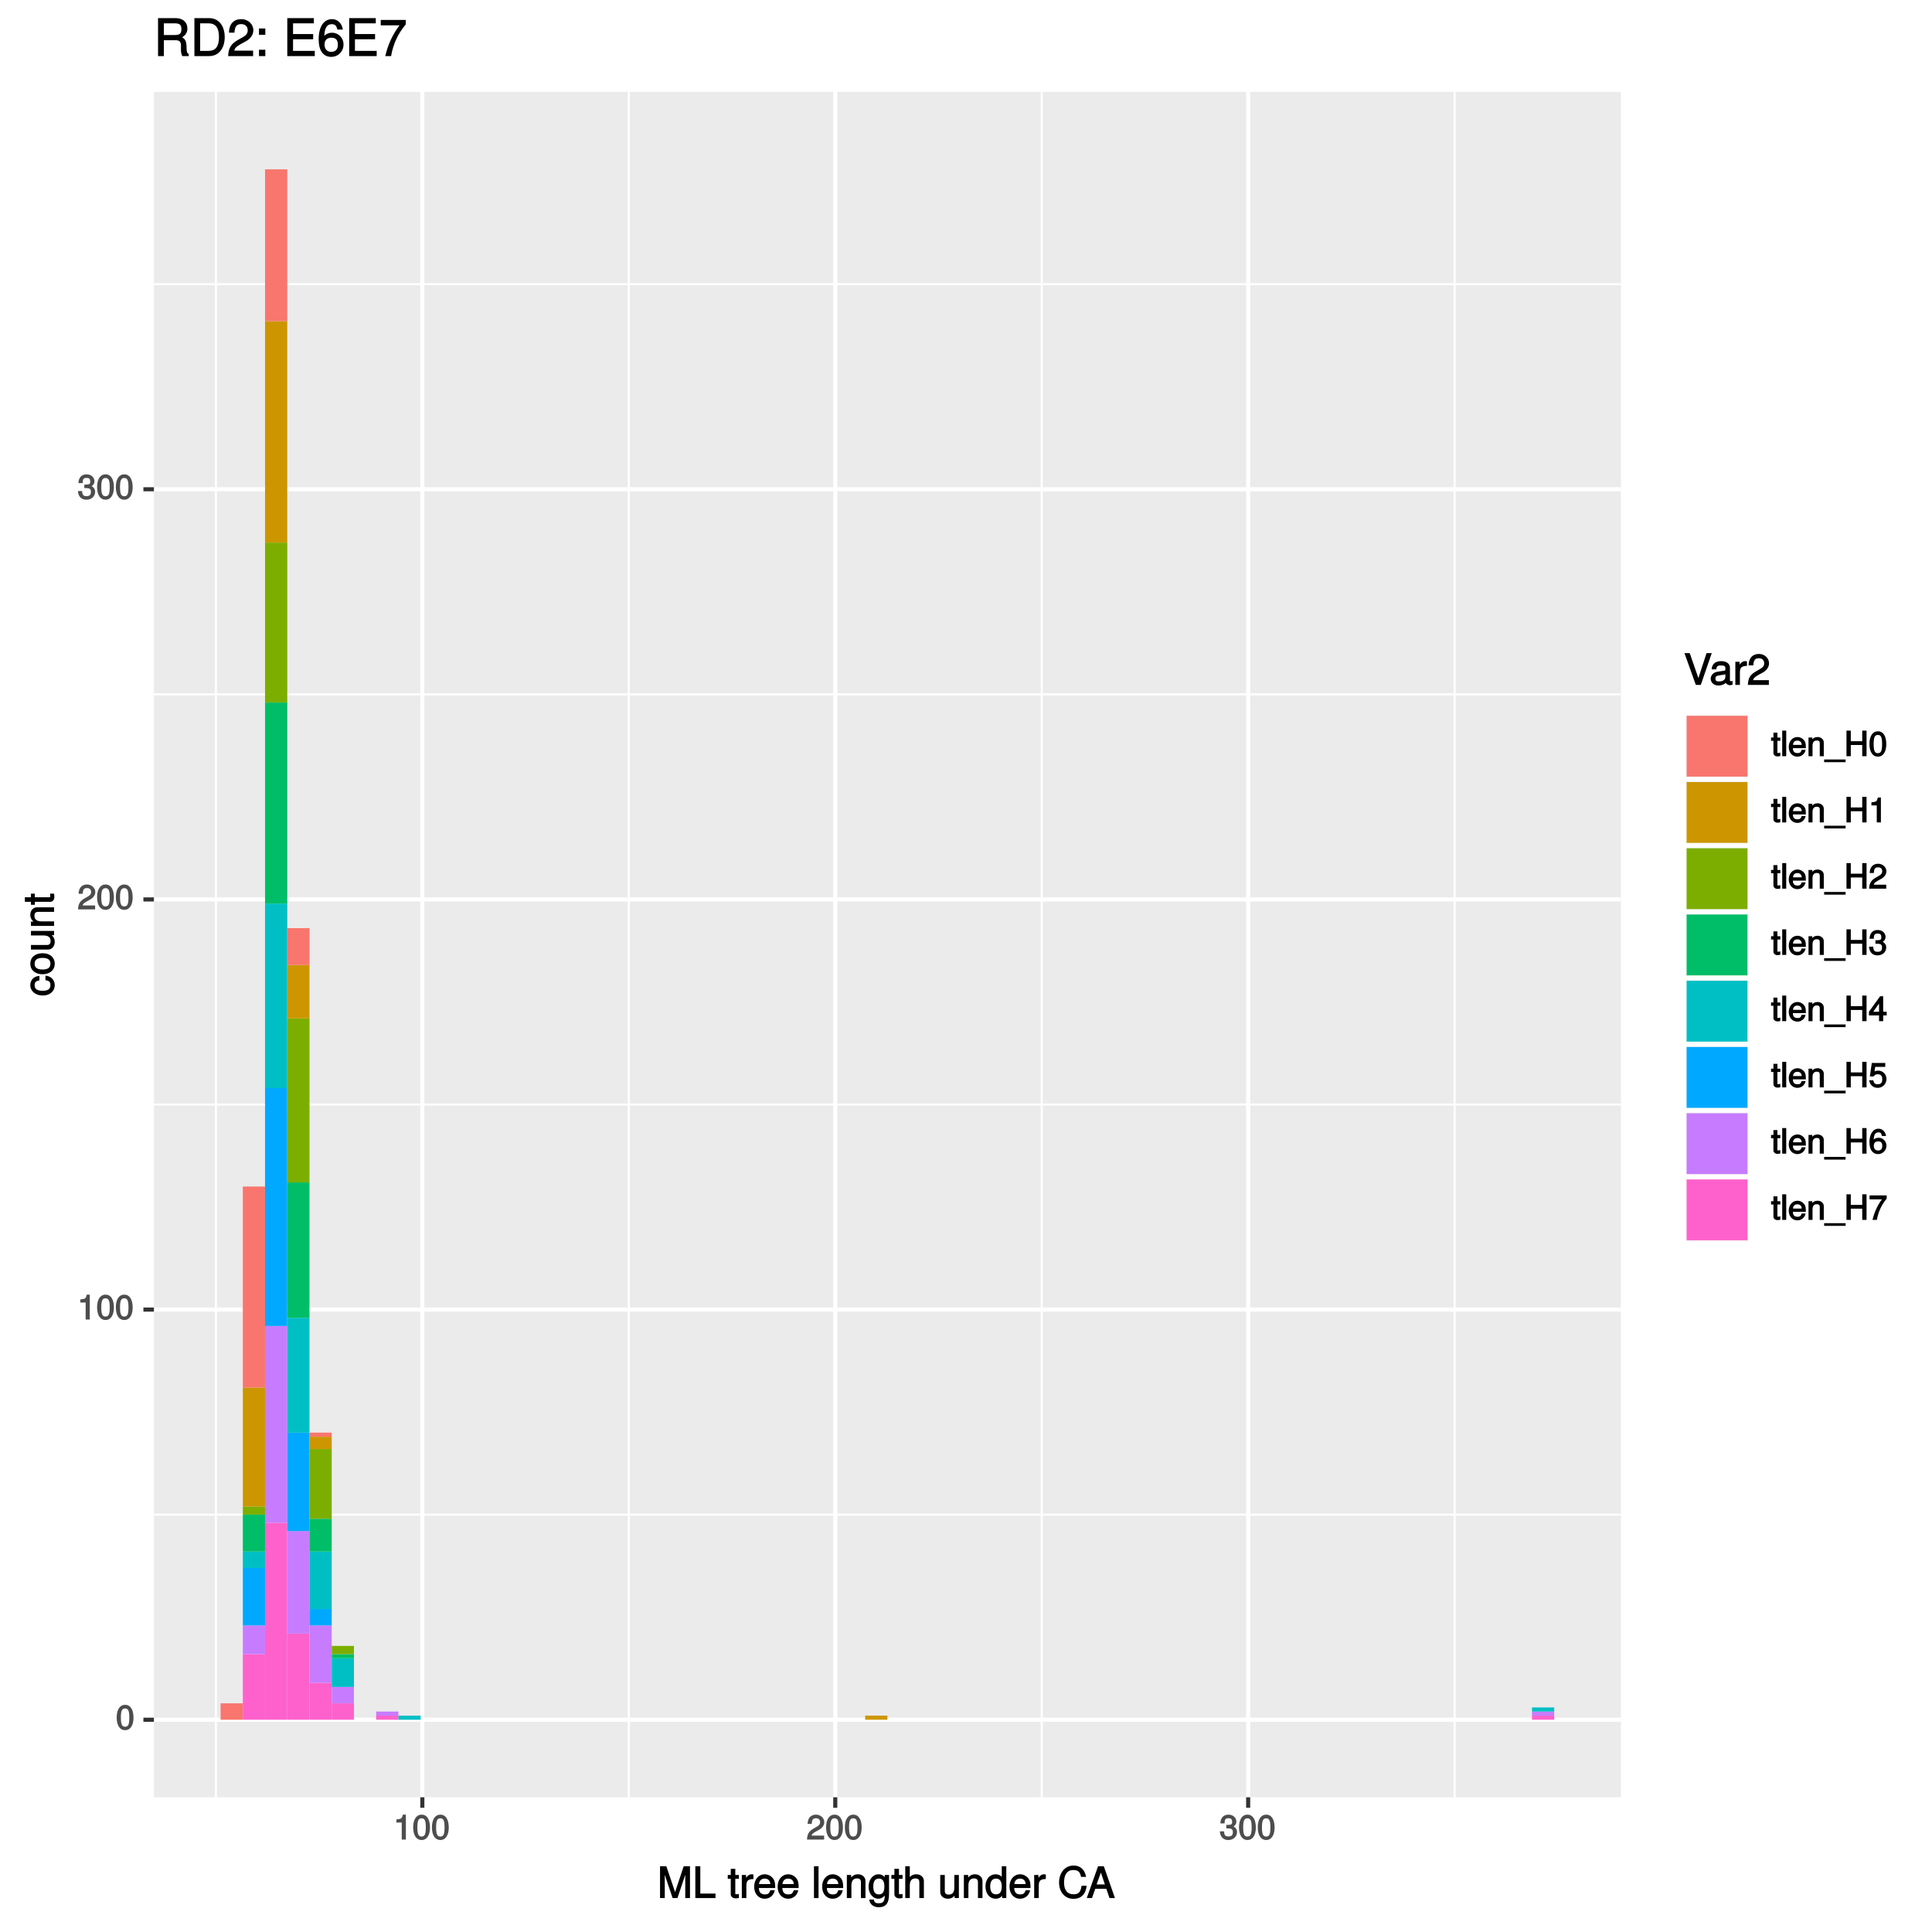 <?xml version="1.0" encoding="UTF-8"?>
<svg xmlns="http://www.w3.org/2000/svg" xmlns:xlink="http://www.w3.org/1999/xlink" width="504pt" height="504pt" viewBox="0 0 504 504" version="1.1">
<defs>
<g>
<symbol overflow="visible" id="glyph0-0">
<path style="stroke:none;" d=""/>
</symbol>
<symbol overflow="visible" id="glyph0-1">
<path style="stroke:none;" d="M 4.609 -3.125 C 4.609 -5.297 3.781 -6.5 2.422 -6.5 C 1.078 -6.5 0.219 -5.281 0.219 -3.188 C 0.219 -1.078 1.078 0.125 2.422 0.125 C 3.734 0.125 4.609 -1.078 4.609 -3.125 Z M 3.516 -3.203 C 3.516 -1.438 3.266 -0.781 2.406 -0.781 C 1.578 -0.781 1.312 -1.469 1.312 -3.172 C 1.312 -4.875 1.578 -5.547 2.422 -5.547 C 3.25 -5.547 3.516 -4.875 3.516 -3.203 Z M 3.516 -3.203 "/>
</symbol>
<symbol overflow="visible" id="glyph0-2">
<path style="stroke:none;" d="M 3.203 -0.125 L 3.203 -6.5 L 2.422 -6.5 C 2.109 -5.406 2.094 -5.406 0.734 -5.25 L 0.734 -4.438 L 2.125 -4.438 L 2.125 0 L 3.203 0 Z M 3.203 -0.125 "/>
</symbol>
<symbol overflow="visible" id="glyph0-3">
<path style="stroke:none;" d="M 4.641 -4.547 C 4.641 -5.594 3.672 -6.5 2.5 -6.5 C 1.219 -6.5 0.328 -5.719 0.281 -4.078 L 1.359 -4.078 C 1.422 -5.25 1.703 -5.562 2.469 -5.562 C 3.172 -5.562 3.547 -5.188 3.547 -4.516 C 3.547 -4.031 3.297 -3.703 2.75 -3.391 L 1.938 -2.922 C 0.641 -2.188 0.219 -1.5 0.125 0 L 4.594 0 L 4.594 -1.031 L 1.344 -1.031 C 1.406 -1.406 1.641 -1.641 2.406 -2.078 L 3.281 -2.562 C 4.156 -3.031 4.641 -3.781 4.641 -4.547 Z M 4.641 -4.547 "/>
</symbol>
<symbol overflow="visible" id="glyph0-4">
<path style="stroke:none;" d="M 4.594 -1.938 C 4.594 -2.703 4.141 -3.266 3.391 -3.531 L 3.391 -3.266 C 3.969 -3.5 4.422 -4.031 4.422 -4.656 C 4.422 -5.734 3.547 -6.5 2.359 -6.5 C 1.109 -6.5 0.281 -5.688 0.25 -4.219 L 1.344 -4.219 C 1.359 -5.281 1.578 -5.562 2.375 -5.562 C 3.062 -5.562 3.312 -5.281 3.312 -4.625 C 3.312 -3.953 3.188 -3.812 1.781 -3.812 L 1.781 -2.906 L 2.359 -2.906 C 3.219 -2.906 3.5 -2.625 3.5 -1.938 C 3.5 -1.156 3.172 -0.812 2.359 -0.812 C 1.516 -0.812 1.266 -1.109 1.203 -2.141 L 0.109 -2.141 C 0.219 -0.625 1.062 0.125 2.344 0.125 C 3.625 0.125 4.594 -0.766 4.594 -1.938 Z M 4.594 -1.938 "/>
</symbol>
<symbol overflow="visible" id="glyph0-5">
<path style="stroke:none;" d="M 2.391 -0.125 L 2.391 -0.922 C 2.141 -0.859 2.016 -0.844 1.875 -0.844 C 1.562 -0.844 1.625 -0.797 1.625 -1.125 L 1.625 -4.016 L 2.391 -4.016 L 2.391 -4.875 L 1.625 -4.875 L 1.625 -6.141 L 0.594 -6.141 L 0.594 -4.875 L -0.031 -4.875 L -0.031 -4.016 L 0.594 -4.016 L 0.594 -0.797 C 0.594 -0.328 1.062 0.062 1.641 0.062 C 1.812 0.062 1.984 0.047 2.391 -0.031 Z M 2.391 -0.125 "/>
</symbol>
<symbol overflow="visible" id="glyph0-6">
<path style="stroke:none;" d="M 1.484 -0.125 L 1.484 -6.672 L 0.438 -6.672 L 0.438 0 L 1.484 0 Z M 1.484 -0.125 "/>
</symbol>
<symbol overflow="visible" id="glyph0-7">
<path style="stroke:none;" d="M 4.656 -2.219 C 4.656 -2.891 4.609 -3.312 4.484 -3.656 C 4.172 -4.422 3.328 -5 2.469 -5 C 1.172 -5 0.188 -3.922 0.188 -2.406 C 0.188 -0.891 1.156 0.125 2.453 0.125 C 3.5 0.125 4.375 -0.594 4.594 -1.656 L 3.562 -1.656 C 3.312 -0.922 3.062 -0.812 2.469 -0.812 C 1.703 -0.812 1.281 -1.172 1.266 -2.094 L 4.656 -2.094 Z M 3.828 -2.781 C 3.828 -2.781 3.609 -2.938 3.641 -2.953 L 1.297 -2.953 C 1.344 -3.641 1.719 -4.062 2.453 -4.062 C 3.172 -4.062 3.578 -3.594 3.578 -2.875 Z M 3.828 -2.781 "/>
</symbol>
<symbol overflow="visible" id="glyph0-8">
<path style="stroke:none;" d="M 4.438 -0.125 L 4.438 -3.609 C 4.438 -4.375 3.719 -5 2.828 -5 C 2.141 -5 1.578 -4.703 1.172 -4.062 L 1.438 -3.969 L 1.438 -4.875 L 0.453 -4.875 L 0.453 0 L 1.5 0 L 1.5 -2.672 C 1.5 -3.609 1.859 -4.094 2.609 -4.094 C 3.188 -4.094 3.391 -3.875 3.391 -3.328 L 3.391 0 L 4.438 0 Z M 4.438 -0.125 "/>
</symbol>
<symbol overflow="visible" id="glyph0-9">
<path style="stroke:none;" d="M 5.234 1.422 L 5.234 0.859 L -0.359 0.859 L -0.359 1.562 L 5.234 1.562 Z M 5.234 1.422 "/>
</symbol>
<symbol overflow="visible" id="glyph0-10">
<path style="stroke:none;" d="M 5.812 -0.125 L 5.812 -6.672 L 4.688 -6.672 L 4.688 -3.906 L 1.703 -3.906 L 1.703 -6.672 L 0.578 -6.672 L 0.578 0 L 1.703 0 L 1.703 -2.922 L 4.688 -2.922 L 4.688 0 L 5.812 0 Z M 5.812 -0.125 "/>
</symbol>
<symbol overflow="visible" id="glyph0-11">
<path style="stroke:none;" d="M 4.719 -1.625 L 4.719 -2.453 L 3.797 -2.453 L 3.797 -6.5 L 3 -6.5 L 0.094 -2.469 L 0.094 -1.5 L 2.719 -1.5 L 2.719 0 L 3.797 0 L 3.797 -1.5 L 4.719 -1.5 Z M 2.875 -2.453 L 1.203 -2.453 L 2.984 -4.953 L 2.719 -5.047 L 2.719 -2.453 Z M 2.875 -2.453 "/>
</symbol>
<symbol overflow="visible" id="glyph0-12">
<path style="stroke:none;" d="M 4.656 -2.203 C 4.656 -3.438 3.688 -4.375 2.5 -4.375 C 2.062 -4.375 1.594 -4.219 1.547 -4.188 L 1.719 -5.344 L 4.344 -5.344 L 4.344 -6.375 L 0.828 -6.375 L 0.328 -2.844 L 1.281 -2.844 C 1.688 -3.312 1.875 -3.422 2.359 -3.422 C 3.188 -3.422 3.562 -3.016 3.562 -2.094 C 3.562 -1.203 3.203 -0.812 2.359 -0.812 C 1.688 -0.812 1.422 -1.031 1.203 -1.859 L 0.125 -1.859 C 0.406 -0.5 1.266 0.125 2.375 0.125 C 3.641 0.125 4.656 -0.875 4.656 -2.203 Z M 4.656 -2.203 "/>
</symbol>
<symbol overflow="visible" id="glyph0-13">
<path style="stroke:none;" d="M 4.656 -2.062 C 4.656 -3.234 3.719 -4.141 2.609 -4.141 C 1.984 -4.141 1.391 -3.875 1.062 -3.406 L 1.312 -3.312 C 1.328 -4.844 1.672 -5.547 2.562 -5.547 C 3.109 -5.547 3.328 -5.344 3.469 -4.609 L 4.547 -4.609 C 4.375 -5.766 3.562 -6.5 2.609 -6.5 C 1.156 -6.5 0.219 -5.141 0.219 -2.969 C 0.219 -1.031 1.047 0.125 2.469 0.125 C 3.656 0.125 4.656 -0.844 4.656 -2.062 Z M 3.562 -2 C 3.562 -1.219 3.188 -0.812 2.484 -0.812 C 1.766 -0.812 1.359 -1.25 1.359 -2.047 C 1.359 -2.828 1.734 -3.188 2.5 -3.188 C 3.25 -3.188 3.562 -2.844 3.562 -2 Z M 3.562 -2 "/>
</symbol>
<symbol overflow="visible" id="glyph0-14">
<path style="stroke:none;" d="M 4.719 -5.594 L 4.719 -6.375 L 0.25 -6.375 L 0.25 -5.344 L 3.469 -5.344 C 2.422 -4 1.5 -2.078 1.016 0 L 2.156 0 C 2.531 -2.141 3.375 -3.938 4.719 -5.547 Z M 4.719 -5.594 "/>
</symbol>
<symbol overflow="visible" id="glyph1-0">
<path style="stroke:none;" d=""/>
</symbol>
<symbol overflow="visible" id="glyph1-1">
<path style="stroke:none;" d="M 8.5 -0.125 L 8.5 -8.297 L 6.859 -8.297 L 4.484 -1.172 L 4.75 -1.172 L 2.328 -8.297 L 0.688 -8.297 L 0.688 0 L 1.922 0 L 1.922 -6.859 L 1.656 -6.859 L 3.969 0 L 5.234 0 L 7.531 -6.859 L 7.266 -6.859 L 7.266 0 L 8.5 0 Z M 8.5 -0.125 "/>
</symbol>
<symbol overflow="visible" id="glyph1-2">
<path style="stroke:none;" d="M 6 -0.125 L 6 -1.172 L 2.031 -1.172 L 2.031 -8.297 L 0.734 -8.297 L 0.734 0 L 6 0 Z M 6 -0.125 "/>
</symbol>
<symbol overflow="visible" id="glyph1-3">
<path style="stroke:none;" d=""/>
</symbol>
<symbol overflow="visible" id="glyph1-4">
<path style="stroke:none;" d="M 2.922 -0.125 L 2.922 -1.078 C 2.672 -1.016 2.531 -1 2.359 -1 C 1.953 -1 1.984 -0.969 1.984 -1.375 L 1.984 -5.016 L 2.922 -5.016 L 2.922 -6.031 L 1.984 -6.031 L 1.984 -7.625 L 0.797 -7.625 L 0.797 -6.031 L 0.016 -6.031 L 0.016 -5.016 L 0.797 -5.016 L 0.797 -0.969 C 0.797 -0.391 1.328 0.078 2.047 0.078 C 2.266 0.078 2.484 0.062 2.922 -0.016 Z M 2.922 -0.125 "/>
</symbol>
<symbol overflow="visible" id="glyph1-5">
<path style="stroke:none;" d="M 3.656 -5.094 L 3.656 -6.156 C 3.375 -6.188 3.297 -6.203 3.172 -6.203 C 2.578 -6.203 2.031 -5.812 1.5 -4.953 L 1.734 -4.844 L 1.734 -6.031 L 0.625 -6.031 L 0.625 0 L 1.812 0 L 1.812 -3.125 C 1.812 -4.422 2.109 -4.938 3.656 -4.969 Z M 3.656 -5.094 "/>
</symbol>
<symbol overflow="visible" id="glyph1-6">
<path style="stroke:none;" d="M 5.781 -2.75 C 5.781 -3.594 5.703 -4.109 5.547 -4.547 C 5.172 -5.484 4.156 -6.203 3.078 -6.203 C 1.469 -6.203 0.297 -4.875 0.297 -2.984 C 0.297 -1.094 1.438 0.172 3.062 0.172 C 4.375 0.172 5.422 -0.719 5.672 -2.031 L 4.5 -2.031 C 4.203 -1.125 3.828 -0.953 3.094 -0.953 C 2.141 -0.953 1.547 -1.438 1.531 -2.625 L 5.781 -2.625 Z M 4.75 -3.469 C 4.75 -3.469 4.562 -3.625 4.578 -3.641 L 1.562 -3.641 C 1.625 -4.516 2.141 -5.078 3.062 -5.078 C 3.969 -5.078 4.516 -4.469 4.516 -3.562 Z M 4.75 -3.469 "/>
</symbol>
<symbol overflow="visible" id="glyph1-7">
<path style="stroke:none;" d="M 1.797 -0.125 L 1.797 -8.297 L 0.609 -8.297 L 0.609 0 L 1.797 0 Z M 1.797 -0.125 "/>
</symbol>
<symbol overflow="visible" id="glyph1-8">
<path style="stroke:none;" d="M 5.484 -0.125 L 5.484 -4.484 C 5.484 -5.438 4.641 -6.203 3.531 -6.203 C 2.672 -6.203 2.031 -5.828 1.516 -5.031 L 1.75 -4.922 L 1.75 -6.031 L 0.625 -6.031 L 0.625 0 L 1.812 0 L 1.812 -3.312 C 1.812 -4.484 2.328 -5.125 3.25 -5.125 C 3.984 -5.125 4.297 -4.812 4.297 -4.125 L 4.297 0 L 5.484 0 Z M 5.484 -0.125 "/>
</symbol>
<symbol overflow="visible" id="glyph1-9">
<path style="stroke:none;" d="M 5.516 -1.078 L 5.516 -6.031 L 4.391 -6.031 L 4.391 -5.062 L 4.625 -5.156 C 4.156 -5.844 3.516 -6.203 2.766 -6.203 C 1.312 -6.203 0.172 -4.828 0.172 -2.953 C 0.172 -1.141 1.344 0.172 2.688 0.172 C 3.422 0.172 4.016 -0.172 4.625 -0.906 L 4.391 -1 L 4.391 -0.609 C 4.391 0.906 3.906 1.359 2.844 1.359 C 2.109 1.359 1.688 1.234 1.547 0.391 L 0.359 0.391 C 0.469 1.609 1.453 2.391 2.812 2.391 C 4.609 2.391 5.516 1.469 5.516 -1.078 Z M 4.297 -2.984 C 4.297 -1.609 3.844 -0.953 2.875 -0.953 C 1.875 -0.953 1.406 -1.609 1.406 -3.016 C 1.406 -4.406 1.891 -5.078 2.875 -5.078 C 3.859 -5.078 4.297 -4.375 4.297 -2.984 Z M 4.297 -2.984 "/>
</symbol>
<symbol overflow="visible" id="glyph1-10">
<path style="stroke:none;" d="M 5.484 -0.125 L 5.484 -4.484 C 5.484 -5.453 4.656 -6.203 3.531 -6.203 C 2.719 -6.203 2.125 -5.906 1.578 -5.203 L 1.812 -5.109 L 1.812 -8.297 L 0.625 -8.297 L 0.625 0 L 1.812 0 L 1.812 -3.312 C 1.812 -4.484 2.297 -5.125 3.25 -5.125 C 3.891 -5.125 4.297 -4.891 4.297 -4.125 L 4.297 0 L 5.484 0 Z M 5.484 -0.125 "/>
</symbol>
<symbol overflow="visible" id="glyph1-11">
<path style="stroke:none;" d="M 5.438 -0.125 L 5.438 -6.031 L 4.25 -6.031 L 4.25 -2.719 C 4.25 -1.547 3.766 -0.906 2.812 -0.906 C 2.094 -0.906 1.766 -1.203 1.766 -1.906 L 1.766 -6.031 L 0.578 -6.031 L 0.578 -1.547 C 0.578 -0.578 1.438 0.172 2.547 0.172 C 3.406 0.172 4.031 -0.172 4.562 -0.922 L 4.328 -1.016 L 4.328 0 L 5.438 0 Z M 5.438 -0.125 "/>
</symbol>
<symbol overflow="visible" id="glyph1-12">
<path style="stroke:none;" d="M 5.578 -0.125 L 5.578 -8.297 L 4.391 -8.297 L 4.391 -5.172 L 4.625 -5.266 C 4.234 -5.859 3.531 -6.203 2.766 -6.203 C 1.266 -6.203 0.141 -4.906 0.141 -3.062 C 0.141 -1.125 1.25 0.172 2.797 0.172 C 3.594 0.172 4.219 -0.172 4.719 -0.875 L 4.484 -0.984 L 4.484 0 L 5.578 0 Z M 4.391 -2.984 C 4.391 -1.656 3.891 -0.969 2.922 -0.969 C 1.906 -0.969 1.375 -1.672 1.375 -3.016 C 1.375 -4.359 1.906 -5.078 2.922 -5.078 C 3.906 -5.078 4.391 -4.328 4.391 -2.984 Z M 4.391 -2.984 "/>
</symbol>
<symbol overflow="visible" id="glyph1-13">
<path style="stroke:none;" d="M 7.453 -3.203 L 6.266 -3.203 C 6 -1.547 5.516 -0.984 4.156 -0.984 C 2.562 -0.984 1.688 -2.062 1.688 -4.062 C 1.688 -6.109 2.516 -7.312 4.062 -7.312 C 5.328 -7.312 5.844 -6.891 6.125 -5.531 L 7.438 -5.531 C 7.094 -7.422 5.953 -8.484 4.188 -8.484 C 1.766 -8.484 0.391 -6.391 0.391 -4.047 C 0.391 -1.703 1.797 0.203 4.141 0.203 C 6.109 0.203 7.344 -0.969 7.594 -3.203 Z M 7.453 -3.203 "/>
</symbol>
<symbol overflow="visible" id="glyph1-14">
<path style="stroke:none;" d="M 7.312 -0.125 L 4.453 -8.297 L 2.953 -8.297 L 0 0 L 1.359 0 L 2.219 -2.406 L 5.109 -2.406 L 5.938 0 L 7.359 0 Z M 4.922 -3.547 L 2.562 -3.547 L 3.828 -7.047 L 3.547 -7.047 L 4.734 -3.547 Z M 4.922 -3.547 "/>
</symbol>
<symbol overflow="visible" id="glyph1-15">
<path style="stroke:none;" d="M 7.094 -8.297 L 5.906 -8.297 L 3.641 -1.359 L 3.922 -1.359 L 1.516 -8.297 L 0.141 -8.297 L 3.109 0 L 4.406 0 L 7.266 -8.297 Z M 7.094 -8.297 "/>
</symbol>
<symbol overflow="visible" id="glyph1-16">
<path style="stroke:none;" d="M 6.016 -0.156 L 6.016 -1.016 C 5.781 -0.969 5.734 -0.969 5.688 -0.969 C 5.375 -0.969 5.328 -0.984 5.328 -1.281 L 5.328 -4.484 C 5.328 -5.516 4.438 -6.203 3.031 -6.203 C 1.625 -6.203 0.625 -5.516 0.562 -4.062 L 1.766 -4.062 C 1.844 -4.891 2.141 -5.078 2.984 -5.078 C 3.812 -5.078 4.141 -4.906 4.141 -4.359 L 4.141 -4.109 C 4.141 -3.734 4.047 -3.703 3.328 -3.625 C 2.031 -3.453 1.828 -3.406 1.469 -3.266 C 0.797 -2.984 0.312 -2.328 0.312 -1.625 C 0.312 -0.578 1.188 0.172 2.359 0.172 C 3.094 0.172 3.891 -0.172 4.234 -0.531 C 4.266 -0.375 4.812 0.078 5.266 0.078 C 5.438 0.078 5.594 0.062 6.016 -0.062 Z M 4.141 -2.125 C 4.141 -1.297 3.438 -0.906 2.547 -0.906 C 1.844 -0.906 1.547 -1.016 1.547 -1.656 C 1.547 -2.25 1.828 -2.391 2.812 -2.531 C 3.766 -2.656 3.969 -2.703 4.141 -2.781 Z M 4.141 -2.125 "/>
</symbol>
<symbol overflow="visible" id="glyph1-17">
<path style="stroke:none;" d="M 5.75 -5.641 C 5.75 -6.969 4.594 -8.078 3.125 -8.078 C 1.531 -8.078 0.469 -7.109 0.406 -5.094 L 1.641 -5.094 C 1.734 -6.531 2.141 -6.953 3.094 -6.953 C 3.969 -6.953 4.484 -6.453 4.484 -5.625 C 4.484 -5 4.172 -4.578 3.469 -4.188 L 2.469 -3.609 C 0.844 -2.688 0.312 -1.844 0.219 0 L 5.703 0 L 5.703 -1.234 L 1.609 -1.234 C 1.688 -1.734 2 -2.031 2.953 -2.594 L 4.062 -3.188 C 5.141 -3.766 5.75 -4.688 5.75 -5.641 Z M 5.75 -5.641 "/>
</symbol>
<symbol overflow="visible" id="glyph2-0">
<path style="stroke:none;" d=""/>
</symbol>
<symbol overflow="visible" id="glyph2-1">
<path style="stroke:none;" d="M -2.25 -5.25 L -2.25 -4.203 C -1.188 -4.031 -0.953 -3.703 -0.953 -2.922 C -0.953 -1.906 -1.594 -1.438 -2.953 -1.438 C -4.406 -1.438 -5.078 -1.891 -5.078 -2.891 C -5.078 -3.656 -4.766 -4 -3.828 -4.141 L -3.828 -5.328 C -5.375 -5.203 -6.203 -4.188 -6.203 -2.906 C -6.203 -1.359 -4.875 -0.203 -2.953 -0.203 C -1.094 -0.203 0.172 -1.328 0.172 -2.891 C 0.172 -4.266 -0.797 -5.266 -2.25 -5.391 Z M -2.25 -5.25 "/>
</symbol>
<symbol overflow="visible" id="glyph2-2">
<path style="stroke:none;" d="M -2.969 -5.734 C -4.969 -5.734 -6.203 -4.656 -6.203 -2.984 C -6.203 -1.375 -4.953 -0.25 -3.016 -0.25 C -1.078 -0.25 0.172 -1.359 0.172 -3 C 0.172 -4.625 -1.078 -5.734 -2.969 -5.734 Z M -2.984 -4.516 C -1.625 -4.516 -0.953 -4.016 -0.953 -3 C -0.953 -1.984 -1.609 -1.484 -3.016 -1.484 C -4.406 -1.484 -5.078 -1.984 -5.078 -3 C -5.078 -4.031 -4.406 -4.516 -2.984 -4.516 Z M -2.984 -4.516 "/>
</symbol>
<symbol overflow="visible" id="glyph2-3">
<path style="stroke:none;" d="M -0.125 -5.438 L -6.031 -5.438 L -6.031 -4.25 L -2.719 -4.25 C -1.547 -4.25 -0.906 -3.766 -0.906 -2.812 C -0.906 -2.094 -1.203 -1.766 -1.906 -1.766 L -6.031 -1.766 L -6.031 -0.578 L -1.547 -0.578 C -0.578 -0.578 0.172 -1.438 0.172 -2.547 C 0.172 -3.406 -0.172 -4.031 -0.922 -4.562 L -1.016 -4.328 L 0 -4.328 L 0 -5.438 Z M -0.125 -5.438 "/>
</symbol>
<symbol overflow="visible" id="glyph2-4">
<path style="stroke:none;" d="M -0.125 -5.484 L -4.484 -5.484 C -5.438 -5.484 -6.203 -4.641 -6.203 -3.531 C -6.203 -2.672 -5.828 -2.031 -5.031 -1.516 L -4.922 -1.75 L -6.031 -1.75 L -6.031 -0.625 L 0 -0.625 L 0 -1.812 L -3.312 -1.812 C -4.484 -1.812 -5.125 -2.328 -5.125 -3.25 C -5.125 -3.984 -4.812 -4.297 -4.125 -4.297 L 0 -4.297 L 0 -5.484 Z M -0.125 -5.484 "/>
</symbol>
<symbol overflow="visible" id="glyph2-5">
<path style="stroke:none;" d="M -0.125 -2.922 L -1.078 -2.922 C -1.016 -2.672 -1 -2.531 -1 -2.359 C -1 -1.953 -0.969 -1.984 -1.375 -1.984 L -5.016 -1.984 L -5.016 -2.922 L -6.031 -2.922 L -6.031 -1.984 L -7.625 -1.984 L -7.625 -0.797 L -6.031 -0.797 L -6.031 -0.016 L -5.016 -0.016 L -5.016 -0.797 L -0.969 -0.797 C -0.391 -0.797 0.078 -1.328 0.078 -2.047 C 0.078 -2.266 0.062 -2.484 -0.016 -2.922 Z M -0.125 -2.922 "/>
</symbol>
<symbol overflow="visible" id="glyph3-0">
<path style="stroke:none;" d=""/>
</symbol>
<symbol overflow="visible" id="glyph3-1">
<path style="stroke:none;" d="M 9.094 -0.125 L 9.094 -0.5 C 8.594 -0.844 8.531 -1.094 8.516 -2.375 C 8.484 -3.969 8.125 -4.578 7.078 -5.031 L 7.078 -4.75 C 8.156 -5.281 8.734 -6.094 8.734 -7.188 C 8.734 -8.844 7.547 -9.906 5.672 -9.906 L 1.078 -9.906 L 1.078 0 L 2.594 0 L 2.594 -4.141 L 5.625 -4.141 C 6.703 -4.141 7.078 -3.75 7.062 -2.562 L 7.047 -1.703 C 7.031 -1.109 7.156 -0.531 7.391 0 L 9.094 0 Z M 7.172 -7.016 C 7.172 -5.875 6.734 -5.5 5.422 -5.5 L 2.594 -5.5 L 2.594 -8.547 L 5.422 -8.547 C 6.797 -8.547 7.172 -8.094 7.172 -7.016 Z M 7.172 -7.016 "/>
</symbol>
<symbol overflow="visible" id="glyph3-2">
<path style="stroke:none;" d="M 8.938 -4.953 C 8.938 -7.938 7.328 -9.906 4.891 -9.906 L 1.031 -9.906 L 1.031 0 L 4.891 0 C 7.312 0 8.938 -1.953 8.938 -4.953 Z M 7.438 -4.938 C 7.438 -2.516 6.578 -1.359 4.672 -1.359 L 2.531 -1.359 L 2.531 -8.547 L 4.672 -8.547 C 6.578 -8.547 7.438 -7.391 7.438 -4.938 Z M 7.438 -4.938 "/>
</symbol>
<symbol overflow="visible" id="glyph3-3">
<path style="stroke:none;" d="M 6.875 -6.75 C 6.875 -8.328 5.516 -9.641 3.75 -9.641 C 1.828 -9.641 0.578 -8.516 0.516 -6.109 L 1.938 -6.109 C 2.047 -7.812 2.562 -8.344 3.703 -8.344 C 4.766 -8.344 5.406 -7.719 5.406 -6.719 C 5.406 -5.984 5.016 -5.438 4.188 -4.969 L 2.969 -4.281 C 1.016 -3.172 0.406 -2.188 0.297 0 L 6.812 0 L 6.812 -1.422 L 1.922 -1.422 C 2 -2.047 2.391 -2.438 3.531 -3.109 L 4.859 -3.828 C 6.172 -4.531 6.875 -5.594 6.875 -6.75 Z M 6.875 -6.75 "/>
</symbol>
<symbol overflow="visible" id="glyph3-4">
<path style="stroke:none;" d="M 2.656 -0.125 L 2.656 -1.656 L 1 -1.656 L 1 0 L 2.656 0 Z M 2.656 -5.672 L 2.656 -7.203 L 1 -7.203 L 1 -5.547 L 2.656 -5.547 Z M 2.656 -5.672 "/>
</symbol>
<symbol overflow="visible" id="glyph3-5">
<path style="stroke:none;" d=""/>
</symbol>
<symbol overflow="visible" id="glyph3-6">
<path style="stroke:none;" d="M 8.219 -0.125 L 8.219 -1.359 L 2.547 -1.359 L 2.547 -4.391 L 7.797 -4.391 L 7.797 -5.75 L 2.547 -5.75 L 2.547 -8.547 L 7.984 -8.547 L 7.984 -9.906 L 1.047 -9.906 L 1.047 0 L 8.219 0 Z M 8.219 -0.125 "/>
</symbol>
<symbol overflow="visible" id="glyph3-7">
<path style="stroke:none;" d="M 6.906 -3.031 C 6.906 -4.781 5.578 -6.094 3.906 -6.094 C 2.984 -6.094 2.156 -5.688 1.656 -5 L 1.891 -4.906 C 1.906 -7.203 2.516 -8.328 3.844 -8.328 C 4.656 -8.328 5.078 -7.953 5.297 -6.922 L 6.734 -6.922 C 6.484 -8.578 5.344 -9.641 3.922 -9.641 C 1.75 -9.641 0.422 -7.656 0.422 -4.391 C 0.422 -1.484 1.578 0.203 3.703 0.203 C 5.5 0.203 6.906 -1.203 6.906 -3.031 Z M 5.438 -2.938 C 5.438 -1.766 4.797 -1.109 3.719 -1.109 C 2.641 -1.109 1.953 -1.812 1.953 -3.016 C 1.953 -4.172 2.609 -4.797 3.766 -4.797 C 4.891 -4.797 5.438 -4.203 5.438 -2.938 Z M 5.438 -2.938 "/>
</symbol>
<symbol overflow="visible" id="glyph3-8">
<path style="stroke:none;" d="M 7 -8.312 L 7 -9.438 L 0.469 -9.438 L 0.469 -8.016 L 5.375 -8.016 C 3.703 -5.891 2.344 -3.062 1.656 0 L 3.172 0 C 3.703 -3.156 4.984 -5.891 7 -8.266 Z M 7 -8.312 "/>
</symbol>
</g>
<clipPath id="clip1">
  <path d="M 40.152 23.957 L 423 23.957 L 423 469 L 40.152 469 Z M 40.152 23.957 "/>
</clipPath>
<clipPath id="clip2">
  <path d="M 40.152 394 L 423.844 394 L 423.844 396 L 40.152 396 Z M 40.152 394 "/>
</clipPath>
<clipPath id="clip3">
  <path d="M 40.152 287 L 423.844 287 L 423.844 289 L 40.152 289 Z M 40.152 287 "/>
</clipPath>
<clipPath id="clip4">
  <path d="M 40.152 180 L 423.844 180 L 423.844 182 L 40.152 182 Z M 40.152 180 "/>
</clipPath>
<clipPath id="clip5">
  <path d="M 40.152 73 L 423.844 73 L 423.844 75 L 40.152 75 Z M 40.152 73 "/>
</clipPath>
<clipPath id="clip6">
  <path d="M 56 23.957 L 57 23.957 L 57 469.848 L 56 469.848 Z M 56 23.957 "/>
</clipPath>
<clipPath id="clip7">
  <path d="M 163 23.957 L 165 23.957 L 165 469.848 L 163 469.848 Z M 163 23.957 "/>
</clipPath>
<clipPath id="clip8">
  <path d="M 271 23.957 L 273 23.957 L 273 469.848 L 271 469.848 Z M 271 23.957 "/>
</clipPath>
<clipPath id="clip9">
  <path d="M 379 23.957 L 380 23.957 L 380 469.848 L 379 469.848 Z M 379 23.957 "/>
</clipPath>
<clipPath id="clip10">
  <path d="M 40.152 448 L 423.844 448 L 423.844 450 L 40.152 450 Z M 40.152 448 "/>
</clipPath>
<clipPath id="clip11">
  <path d="M 40.152 341 L 423.844 341 L 423.844 343 L 40.152 343 Z M 40.152 341 "/>
</clipPath>
<clipPath id="clip12">
  <path d="M 40.152 234 L 423.844 234 L 423.844 236 L 40.152 236 Z M 40.152 234 "/>
</clipPath>
<clipPath id="clip13">
  <path d="M 40.152 127 L 423.844 127 L 423.844 129 L 40.152 129 Z M 40.152 127 "/>
</clipPath>
<clipPath id="clip14">
  <path d="M 109 23.957 L 111 23.957 L 111 469.848 L 109 469.848 Z M 109 23.957 "/>
</clipPath>
<clipPath id="clip15">
  <path d="M 217 23.957 L 219 23.957 L 219 469.848 L 217 469.848 Z M 217 23.957 "/>
</clipPath>
<clipPath id="clip16">
  <path d="M 325 23.957 L 327 23.957 L 327 469.848 L 325 469.848 Z M 325 23.957 "/>
</clipPath>
</defs>
<g id="surface3120">
<rect x="0" y="0" width="504" height="504" style="fill:rgb(100%,100%,100%);fill-opacity:1;stroke:none;"/>
<rect x="0" y="0" width="504" height="504" style="fill:rgb(100%,100%,100%);fill-opacity:1;stroke:none;"/>
<path style="fill:none;stroke-width:1.067;stroke-linecap:round;stroke-linejoin:round;stroke:rgb(100%,100%,100%);stroke-opacity:1;stroke-miterlimit:10;" d="M 0 504 L 504 504 L 504 0 L 0 0 Z M 0 504 "/>
<g clip-path="url(#clip1)" clip-rule="nonzero">
<path style=" stroke:none;fill-rule:nonzero;fill:rgb(92.157%,92.157%,92.157%);fill-opacity:1;" d="M 40.152 468.848 L 422.844 468.848 L 422.844 23.957 L 40.152 23.957 Z M 40.152 468.848 "/>
</g>
<g clip-path="url(#clip2)" clip-rule="nonzero">
<path style="fill:none;stroke-width:0.533;stroke-linecap:butt;stroke-linejoin:round;stroke:rgb(100%,100%,100%);stroke-opacity:1;stroke-miterlimit:10;" d="M 40.152 395.129 L 422.844 395.129 "/>
</g>
<g clip-path="url(#clip3)" clip-rule="nonzero">
<path style="fill:none;stroke-width:0.533;stroke-linecap:butt;stroke-linejoin:round;stroke:rgb(100%,100%,100%);stroke-opacity:1;stroke-miterlimit:10;" d="M 40.152 288.133 L 422.844 288.133 "/>
</g>
<g clip-path="url(#clip4)" clip-rule="nonzero">
<path style="fill:none;stroke-width:0.533;stroke-linecap:butt;stroke-linejoin:round;stroke:rgb(100%,100%,100%);stroke-opacity:1;stroke-miterlimit:10;" d="M 40.152 181.137 L 422.844 181.137 "/>
</g>
<g clip-path="url(#clip5)" clip-rule="nonzero">
<path style="fill:none;stroke-width:0.533;stroke-linecap:butt;stroke-linejoin:round;stroke:rgb(100%,100%,100%);stroke-opacity:1;stroke-miterlimit:10;" d="M 40.152 74.141 L 422.844 74.141 "/>
</g>
<g clip-path="url(#clip6)" clip-rule="nonzero">
<path style="fill:none;stroke-width:0.533;stroke-linecap:butt;stroke-linejoin:round;stroke:rgb(100%,100%,100%);stroke-opacity:1;stroke-miterlimit:10;" d="M 56.32 468.848 L 56.32 23.957 "/>
</g>
<g clip-path="url(#clip7)" clip-rule="nonzero">
<path style="fill:none;stroke-width:0.533;stroke-linecap:butt;stroke-linejoin:round;stroke:rgb(100%,100%,100%);stroke-opacity:1;stroke-miterlimit:10;" d="M 164.035 468.848 L 164.035 23.957 "/>
</g>
<g clip-path="url(#clip8)" clip-rule="nonzero">
<path style="fill:none;stroke-width:0.533;stroke-linecap:butt;stroke-linejoin:round;stroke:rgb(100%,100%,100%);stroke-opacity:1;stroke-miterlimit:10;" d="M 271.75 468.848 L 271.75 23.957 "/>
</g>
<g clip-path="url(#clip9)" clip-rule="nonzero">
<path style="fill:none;stroke-width:0.533;stroke-linecap:butt;stroke-linejoin:round;stroke:rgb(100%,100%,100%);stroke-opacity:1;stroke-miterlimit:10;" d="M 379.469 468.848 L 379.469 23.957 "/>
</g>
<g clip-path="url(#clip10)" clip-rule="nonzero">
<path style="fill:none;stroke-width:1.067;stroke-linecap:butt;stroke-linejoin:round;stroke:rgb(100%,100%,100%);stroke-opacity:1;stroke-miterlimit:10;" d="M 40.152 448.629 L 422.844 448.629 "/>
</g>
<g clip-path="url(#clip11)" clip-rule="nonzero">
<path style="fill:none;stroke-width:1.067;stroke-linecap:butt;stroke-linejoin:round;stroke:rgb(100%,100%,100%);stroke-opacity:1;stroke-miterlimit:10;" d="M 40.152 341.629 L 422.844 341.629 "/>
</g>
<g clip-path="url(#clip12)" clip-rule="nonzero">
<path style="fill:none;stroke-width:1.067;stroke-linecap:butt;stroke-linejoin:round;stroke:rgb(100%,100%,100%);stroke-opacity:1;stroke-miterlimit:10;" d="M 40.152 234.633 L 422.844 234.633 "/>
</g>
<g clip-path="url(#clip13)" clip-rule="nonzero">
<path style="fill:none;stroke-width:1.067;stroke-linecap:butt;stroke-linejoin:round;stroke:rgb(100%,100%,100%);stroke-opacity:1;stroke-miterlimit:10;" d="M 40.152 127.637 L 422.844 127.637 "/>
</g>
<g clip-path="url(#clip14)" clip-rule="nonzero">
<path style="fill:none;stroke-width:1.067;stroke-linecap:butt;stroke-linejoin:round;stroke:rgb(100%,100%,100%);stroke-opacity:1;stroke-miterlimit:10;" d="M 110.176 468.848 L 110.176 23.957 "/>
</g>
<g clip-path="url(#clip15)" clip-rule="nonzero">
<path style="fill:none;stroke-width:1.067;stroke-linecap:butt;stroke-linejoin:round;stroke:rgb(100%,100%,100%);stroke-opacity:1;stroke-miterlimit:10;" d="M 217.895 468.848 L 217.895 23.957 "/>
</g>
<g clip-path="url(#clip16)" clip-rule="nonzero">
<path style="fill:none;stroke-width:1.067;stroke-linecap:butt;stroke-linejoin:round;stroke:rgb(100%,100%,100%);stroke-opacity:1;stroke-miterlimit:10;" d="M 325.609 468.848 L 325.609 23.957 "/>
</g>
<path style=" stroke:none;fill-rule:nonzero;fill:rgb(97.255%,46.275%,42.745%);fill-opacity:1;" d="M 57.547 448.629 L 63.344 448.629 L 63.344 444.348 L 57.547 444.348 Z M 57.547 448.629 "/>
<path style=" stroke:none;fill-rule:nonzero;fill:rgb(100%,38.039%,80%);fill-opacity:1;" d="M 63.344 448.629 L 69.141 448.629 L 69.141 431.508 L 63.344 431.508 Z M 63.344 448.629 "/>
<path style=" stroke:none;fill-rule:nonzero;fill:rgb(78.039%,48.627%,100%);fill-opacity:1;" d="M 63.344 431.508 L 69.141 431.508 L 69.141 424.02 L 63.344 424.02 Z M 63.344 431.508 "/>
<path style=" stroke:none;fill-rule:nonzero;fill:rgb(0%,66.275%,100%);fill-opacity:1;" d="M 63.344 424.02 L 69.141 424.02 L 69.141 409.039 L 63.344 409.039 Z M 63.344 424.02 "/>
<path style=" stroke:none;fill-rule:nonzero;fill:rgb(0%,74.902%,76.863%);fill-opacity:1;" d="M 63.344 409.039 L 69.141 409.039 L 69.141 404.758 L 63.344 404.758 Z M 63.344 409.039 "/>
<path style=" stroke:none;fill-rule:nonzero;fill:rgb(0%,74.51%,40.392%);fill-opacity:1;" d="M 63.344 404.758 L 69.141 404.758 L 69.141 395.129 L 63.344 395.129 Z M 63.344 404.758 "/>
<path style=" stroke:none;fill-rule:nonzero;fill:rgb(48.627%,68.235%,0%);fill-opacity:1;" d="M 63.344 395.129 L 69.141 395.129 L 69.141 392.988 L 63.344 392.988 Z M 63.344 395.129 "/>
<path style=" stroke:none;fill-rule:nonzero;fill:rgb(80.392%,58.824%,0%);fill-opacity:1;" d="M 63.344 392.988 L 69.141 392.988 L 69.141 361.961 L 63.344 361.961 Z M 63.344 392.988 "/>
<path style=" stroke:none;fill-rule:nonzero;fill:rgb(97.255%,46.275%,42.745%);fill-opacity:1;" d="M 63.344 361.961 L 69.141 361.961 L 69.141 309.531 L 63.344 309.531 Z M 63.344 361.961 "/>
<path style=" stroke:none;fill-rule:nonzero;fill:rgb(100%,38.039%,80%);fill-opacity:1;" d="M 69.141 448.629 L 74.938 448.629 L 74.938 397.27 L 69.141 397.27 Z M 69.141 448.629 "/>
<path style=" stroke:none;fill-rule:nonzero;fill:rgb(78.039%,48.627%,100%);fill-opacity:1;" d="M 69.141 397.27 L 74.938 397.27 L 74.938 345.91 L 69.141 345.91 Z M 69.141 397.27 "/>
<path style=" stroke:none;fill-rule:nonzero;fill:rgb(0%,66.275%,100%);fill-opacity:1;" d="M 69.141 345.91 L 74.938 345.91 L 74.938 283.852 L 69.141 283.852 Z M 69.141 345.91 "/>
<path style=" stroke:none;fill-rule:nonzero;fill:rgb(0%,74.902%,76.863%);fill-opacity:1;" d="M 69.141 283.852 L 74.938 283.852 L 74.938 235.703 L 69.141 235.703 Z M 69.141 283.852 "/>
<path style=" stroke:none;fill-rule:nonzero;fill:rgb(0%,74.51%,40.392%);fill-opacity:1;" d="M 69.141 235.703 L 74.938 235.703 L 74.938 183.273 L 69.141 183.273 Z M 69.141 235.703 "/>
<path style=" stroke:none;fill-rule:nonzero;fill:rgb(48.627%,68.235%,0%);fill-opacity:1;" d="M 69.141 183.277 L 74.938 183.277 L 74.938 141.547 L 69.141 141.547 Z M 69.141 183.277 "/>
<path style=" stroke:none;fill-rule:nonzero;fill:rgb(80.392%,58.824%,0%);fill-opacity:1;" d="M 69.141 141.547 L 74.938 141.547 L 74.938 83.77 L 69.141 83.77 Z M 69.141 141.547 "/>
<path style=" stroke:none;fill-rule:nonzero;fill:rgb(97.255%,46.275%,42.745%);fill-opacity:1;" d="M 69.141 83.77 L 74.938 83.77 L 74.938 44.18 L 69.141 44.18 Z M 69.141 83.77 "/>
<path style=" stroke:none;fill-rule:nonzero;fill:rgb(100%,38.039%,80%);fill-opacity:1;" d="M 74.941 448.629 L 80.738 448.629 L 80.738 426.16 L 74.941 426.16 Z M 74.941 448.629 "/>
<path style=" stroke:none;fill-rule:nonzero;fill:rgb(78.039%,48.627%,100%);fill-opacity:1;" d="M 74.941 426.156 L 80.738 426.156 L 80.738 399.406 L 74.941 399.406 Z M 74.941 426.156 "/>
<path style=" stroke:none;fill-rule:nonzero;fill:rgb(0%,66.275%,100%);fill-opacity:1;" d="M 74.941 399.41 L 80.738 399.41 L 80.738 373.73 L 74.941 373.73 Z M 74.941 399.41 "/>
<path style=" stroke:none;fill-rule:nonzero;fill:rgb(0%,74.902%,76.863%);fill-opacity:1;" d="M 74.941 373.73 L 80.738 373.73 L 80.738 343.773 L 74.941 343.773 Z M 74.941 373.73 "/>
<path style=" stroke:none;fill-rule:nonzero;fill:rgb(0%,74.51%,40.392%);fill-opacity:1;" d="M 74.941 343.77 L 80.738 343.77 L 80.738 308.461 L 74.941 308.461 Z M 74.941 343.77 "/>
<path style=" stroke:none;fill-rule:nonzero;fill:rgb(48.627%,68.235%,0%);fill-opacity:1;" d="M 74.941 308.461 L 80.738 308.461 L 80.738 265.664 L 74.941 265.664 Z M 74.941 308.461 "/>
<path style=" stroke:none;fill-rule:nonzero;fill:rgb(80.392%,58.824%,0%);fill-opacity:1;" d="M 74.941 265.664 L 80.738 265.664 L 80.738 251.754 L 74.941 251.754 Z M 74.941 265.664 "/>
<path style=" stroke:none;fill-rule:nonzero;fill:rgb(97.255%,46.275%,42.745%);fill-opacity:1;" d="M 74.941 251.754 L 80.738 251.754 L 80.738 242.125 L 74.941 242.125 Z M 74.941 251.754 "/>
<path style=" stroke:none;fill-rule:nonzero;fill:rgb(100%,38.039%,80%);fill-opacity:1;" d="M 80.738 448.629 L 86.535 448.629 L 86.535 439 L 80.738 439 Z M 80.738 448.629 "/>
<path style=" stroke:none;fill-rule:nonzero;fill:rgb(78.039%,48.627%,100%);fill-opacity:1;" d="M 80.738 438.996 L 86.535 438.996 L 86.535 424.016 L 80.738 424.016 Z M 80.738 438.996 "/>
<path style=" stroke:none;fill-rule:nonzero;fill:rgb(0%,66.275%,100%);fill-opacity:1;" d="M 80.738 424.02 L 86.535 424.02 L 86.535 419.738 L 80.738 419.738 Z M 80.738 424.02 "/>
<path style=" stroke:none;fill-rule:nonzero;fill:rgb(0%,74.902%,76.863%);fill-opacity:1;" d="M 80.738 419.738 L 86.535 419.738 L 86.535 404.758 L 80.738 404.758 Z M 80.738 419.738 "/>
<path style=" stroke:none;fill-rule:nonzero;fill:rgb(0%,74.51%,40.392%);fill-opacity:1;" d="M 80.738 404.758 L 86.535 404.758 L 86.535 396.199 L 80.738 396.199 Z M 80.738 404.758 "/>
<path style=" stroke:none;fill-rule:nonzero;fill:rgb(48.627%,68.235%,0%);fill-opacity:1;" d="M 80.738 396.199 L 86.535 396.199 L 86.535 378.012 L 80.738 378.012 Z M 80.738 396.199 "/>
<path style=" stroke:none;fill-rule:nonzero;fill:rgb(80.392%,58.824%,0%);fill-opacity:1;" d="M 80.738 378.008 L 86.535 378.008 L 86.535 374.797 L 80.738 374.797 Z M 80.738 378.008 "/>
<path style=" stroke:none;fill-rule:nonzero;fill:rgb(97.255%,46.275%,42.745%);fill-opacity:1;" d="M 80.738 374.801 L 86.535 374.801 L 86.535 373.73 L 80.738 373.73 Z M 80.738 374.801 "/>
<path style=" stroke:none;fill-rule:nonzero;fill:rgb(100%,38.039%,80%);fill-opacity:1;" d="M 86.539 448.629 L 92.336 448.629 L 92.336 444.348 L 86.539 444.348 Z M 86.539 448.629 "/>
<path style=" stroke:none;fill-rule:nonzero;fill:rgb(78.039%,48.627%,100%);fill-opacity:1;" d="M 86.539 444.348 L 92.336 444.348 L 92.336 440.066 L 86.539 440.066 Z M 86.539 444.348 "/>
<path style=" stroke:none;fill-rule:nonzero;fill:rgb(0%,74.902%,76.863%);fill-opacity:1;" d="M 86.539 440.066 L 92.336 440.066 L 92.336 432.578 L 86.539 432.578 Z M 86.539 440.066 "/>
<path style=" stroke:none;fill-rule:nonzero;fill:rgb(0%,74.51%,40.392%);fill-opacity:1;" d="M 86.539 432.578 L 92.336 432.578 L 92.336 431.508 L 86.539 431.508 Z M 86.539 432.578 "/>
<path style=" stroke:none;fill-rule:nonzero;fill:rgb(48.627%,68.235%,0%);fill-opacity:1;" d="M 86.539 431.508 L 92.336 431.508 L 92.336 429.367 L 86.539 429.367 Z M 86.539 431.508 "/>
<path style=" stroke:none;fill-rule:nonzero;fill:rgb(100%,38.039%,80%);fill-opacity:1;" d="M 98.133 448.629 L 103.93 448.629 L 103.93 447.559 L 98.133 447.559 Z M 98.133 448.629 "/>
<path style=" stroke:none;fill-rule:nonzero;fill:rgb(78.039%,48.627%,100%);fill-opacity:1;" d="M 98.133 447.559 L 103.93 447.559 L 103.93 446.488 L 98.133 446.488 Z M 98.133 447.559 "/>
<path style=" stroke:none;fill-rule:nonzero;fill:rgb(0%,74.902%,76.863%);fill-opacity:1;" d="M 103.934 448.629 L 109.73 448.629 L 109.73 447.559 L 103.934 447.559 Z M 103.934 448.629 "/>
<path style=" stroke:none;fill-rule:nonzero;fill:rgb(80.392%,58.824%,0%);fill-opacity:1;" d="M 225.699 448.629 L 231.496 448.629 L 231.496 447.559 L 225.699 447.559 Z M 225.699 448.629 "/>
<path style=" stroke:none;fill-rule:nonzero;fill:rgb(100%,38.039%,80%);fill-opacity:1;" d="M 399.648 448.629 L 405.445 448.629 L 405.445 447.559 L 399.648 447.559 Z M 399.648 448.629 "/>
<path style=" stroke:none;fill-rule:nonzero;fill:rgb(78.039%,48.627%,100%);fill-opacity:1;" d="M 399.648 447.559 L 405.445 447.559 L 405.445 446.488 L 399.648 446.488 Z M 399.648 447.559 "/>
<path style=" stroke:none;fill-rule:nonzero;fill:rgb(0%,74.902%,76.863%);fill-opacity:1;" d="M 399.648 446.488 L 405.445 446.488 L 405.445 445.418 L 399.648 445.418 Z M 399.648 446.488 "/>
<g style="fill:rgb(30.196%,30.196%,30.196%);fill-opacity:1;">
  <use xlink:href="#glyph0-1" x="30.219" y="451.231"/>
</g>
<g style="fill:rgb(30.196%,30.196%,30.196%);fill-opacity:1;">
  <use xlink:href="#glyph0-2" x="20.219" y="344.231"/>
  <use xlink:href="#glyph0-1" x="25.109" y="344.231"/>
  <use xlink:href="#glyph0-1" x="30" y="344.231"/>
</g>
<g style="fill:rgb(30.196%,30.196%,30.196%);fill-opacity:1;">
  <use xlink:href="#glyph0-3" x="20.219" y="237.235"/>
  <use xlink:href="#glyph0-1" x="25.109" y="237.235"/>
  <use xlink:href="#glyph0-1" x="30" y="237.235"/>
</g>
<g style="fill:rgb(30.196%,30.196%,30.196%);fill-opacity:1;">
  <use xlink:href="#glyph0-4" x="20.219" y="130.239"/>
  <use xlink:href="#glyph0-1" x="25.109" y="130.239"/>
  <use xlink:href="#glyph0-1" x="30" y="130.239"/>
</g>
<path style="fill:none;stroke-width:1.067;stroke-linecap:butt;stroke-linejoin:round;stroke:rgb(20%,20%,20%);stroke-opacity:1;stroke-miterlimit:10;" d="M 37.41 448.629 L 40.152 448.629 "/>
<path style="fill:none;stroke-width:1.067;stroke-linecap:butt;stroke-linejoin:round;stroke:rgb(20%,20%,20%);stroke-opacity:1;stroke-miterlimit:10;" d="M 37.41 341.629 L 40.152 341.629 "/>
<path style="fill:none;stroke-width:1.067;stroke-linecap:butt;stroke-linejoin:round;stroke:rgb(20%,20%,20%);stroke-opacity:1;stroke-miterlimit:10;" d="M 37.41 234.633 L 40.152 234.633 "/>
<path style="fill:none;stroke-width:1.067;stroke-linecap:butt;stroke-linejoin:round;stroke:rgb(20%,20%,20%);stroke-opacity:1;stroke-miterlimit:10;" d="M 37.41 127.637 L 40.152 127.637 "/>
<path style="fill:none;stroke-width:1.067;stroke-linecap:butt;stroke-linejoin:round;stroke:rgb(20%,20%,20%);stroke-opacity:1;stroke-miterlimit:10;" d="M 110.176 471.59 L 110.176 468.848 "/>
<path style="fill:none;stroke-width:1.067;stroke-linecap:butt;stroke-linejoin:round;stroke:rgb(20%,20%,20%);stroke-opacity:1;stroke-miterlimit:10;" d="M 217.895 471.59 L 217.895 468.848 "/>
<path style="fill:none;stroke-width:1.067;stroke-linecap:butt;stroke-linejoin:round;stroke:rgb(20%,20%,20%);stroke-opacity:1;stroke-miterlimit:10;" d="M 325.609 471.59 L 325.609 468.848 "/>
<g style="fill:rgb(30.196%,30.196%,30.196%);fill-opacity:1;">
  <use xlink:href="#glyph0-2" x="102.676" y="479.884"/>
  <use xlink:href="#glyph0-1" x="107.566" y="479.884"/>
  <use xlink:href="#glyph0-1" x="112.457" y="479.884"/>
</g>
<g style="fill:rgb(30.196%,30.196%,30.196%);fill-opacity:1;">
  <use xlink:href="#glyph0-3" x="210.395" y="479.884"/>
  <use xlink:href="#glyph0-1" x="215.285" y="479.884"/>
  <use xlink:href="#glyph0-1" x="220.176" y="479.884"/>
</g>
<g style="fill:rgb(30.196%,30.196%,30.196%);fill-opacity:1;">
  <use xlink:href="#glyph0-4" x="318.109" y="479.884"/>
  <use xlink:href="#glyph0-1" x="323" y="479.884"/>
  <use xlink:href="#glyph0-1" x="327.891" y="479.884"/>
</g>
<g style="fill:rgb(0%,0%,0%);fill-opacity:1;">
  <use xlink:href="#glyph1-1" x="171.496" y="495.147"/>
  <use xlink:href="#glyph1-2" x="180.659" y="495.147"/>
  <use xlink:href="#glyph1-3" x="186.775" y="495.147"/>
  <use xlink:href="#glyph1-4" x="189.833" y="495.147"/>
  <use xlink:href="#glyph1-5" x="192.891" y="495.147"/>
  <use xlink:href="#glyph1-6" x="196.444" y="495.147"/>
  <use xlink:href="#glyph1-6" x="202.561" y="495.147"/>
  <use xlink:href="#glyph1-3" x="208.677" y="495.147"/>
  <use xlink:href="#glyph1-7" x="211.734" y="495.147"/>
  <use xlink:href="#glyph1-6" x="214.177" y="495.147"/>
  <use xlink:href="#glyph1-8" x="220.293" y="495.147"/>
  <use xlink:href="#glyph1-9" x="226.409" y="495.147"/>
  <use xlink:href="#glyph1-4" x="232.525" y="495.147"/>
  <use xlink:href="#glyph1-10" x="235.528" y="495.147"/>
  <use xlink:href="#glyph1-3" x="241.645" y="495.147"/>
  <use xlink:href="#glyph1-11" x="244.702" y="495.147"/>
  <use xlink:href="#glyph1-8" x="250.818" y="495.147"/>
  <use xlink:href="#glyph1-12" x="256.935" y="495.147"/>
  <use xlink:href="#glyph1-6" x="263.051" y="495.147"/>
  <use xlink:href="#glyph1-5" x="269.167" y="495.147"/>
  <use xlink:href="#glyph1-3" x="272.83" y="495.147"/>
  <use xlink:href="#glyph1-13" x="275.888" y="495.147"/>
  <use xlink:href="#glyph1-14" x="283.501" y="495.147"/>
</g>
<g style="fill:rgb(0%,0%,0%);fill-opacity:1;">
  <use xlink:href="#glyph2-1" x="14.108" y="259.902"/>
  <use xlink:href="#glyph2-2" x="14.108" y="254.402"/>
  <use xlink:href="#glyph2-3" x="14.108" y="248.286"/>
  <use xlink:href="#glyph2-4" x="14.108" y="242.17"/>
  <use xlink:href="#glyph2-5" x="14.108" y="236.054"/>
</g>
<path style=" stroke:none;fill-rule:nonzero;fill:rgb(100%,100%,100%);fill-opacity:1;" d="M 433.801 329.742 L 498.52 329.742 L 498.52 163.062 L 433.801 163.062 Z M 433.801 329.742 "/>
<g style="fill:rgb(0%,0%,0%);fill-opacity:1;">
  <use xlink:href="#glyph1-15" x="439.281" y="178.671"/>
  <use xlink:href="#glyph1-16" x="445.959" y="178.671"/>
  <use xlink:href="#glyph1-5" x="452.075" y="178.671"/>
  <use xlink:href="#glyph1-17" x="455.738" y="178.671"/>
</g>
<path style="fill-rule:nonzero;fill:rgb(94.902%,94.902%,94.902%);fill-opacity:1;stroke-width:1.067;stroke-linecap:round;stroke-linejoin:round;stroke:rgb(100%,100%,100%);stroke-opacity:1;stroke-miterlimit:10;" d="M 439.281 203.305 L 456.562 203.305 L 456.562 186.023 L 439.281 186.023 Z M 439.281 203.305 "/>
<path style=" stroke:none;fill-rule:nonzero;fill:rgb(97.255%,46.275%,42.745%);fill-opacity:1;" d="M 439.992 202.594 L 455.855 202.594 L 455.855 186.73 L 439.992 186.73 Z M 439.992 202.594 "/>
<path style="fill-rule:nonzero;fill:rgb(94.902%,94.902%,94.902%);fill-opacity:1;stroke-width:1.067;stroke-linecap:round;stroke-linejoin:round;stroke:rgb(100%,100%,100%);stroke-opacity:1;stroke-miterlimit:10;" d="M 439.281 220.582 L 456.562 220.582 L 456.562 203.301 L 439.281 203.301 Z M 439.281 220.582 "/>
<path style=" stroke:none;fill-rule:nonzero;fill:rgb(80.392%,58.824%,0%);fill-opacity:1;" d="M 439.992 219.875 L 455.855 219.875 L 455.855 204.012 L 439.992 204.012 Z M 439.992 219.875 "/>
<path style="fill-rule:nonzero;fill:rgb(94.902%,94.902%,94.902%);fill-opacity:1;stroke-width:1.067;stroke-linecap:round;stroke-linejoin:round;stroke:rgb(100%,100%,100%);stroke-opacity:1;stroke-miterlimit:10;" d="M 439.281 237.863 L 456.562 237.863 L 456.562 220.582 L 439.281 220.582 Z M 439.281 237.863 "/>
<path style=" stroke:none;fill-rule:nonzero;fill:rgb(48.627%,68.235%,0%);fill-opacity:1;" d="M 439.992 237.156 L 455.855 237.156 L 455.855 221.293 L 439.992 221.293 Z M 439.992 237.156 "/>
<path style="fill-rule:nonzero;fill:rgb(94.902%,94.902%,94.902%);fill-opacity:1;stroke-width:1.067;stroke-linecap:round;stroke-linejoin:round;stroke:rgb(100%,100%,100%);stroke-opacity:1;stroke-miterlimit:10;" d="M 439.281 255.145 L 456.562 255.145 L 456.562 237.863 L 439.281 237.863 Z M 439.281 255.145 "/>
<path style=" stroke:none;fill-rule:nonzero;fill:rgb(0%,74.51%,40.392%);fill-opacity:1;" d="M 439.992 254.434 L 455.855 254.434 L 455.855 238.57 L 439.992 238.57 Z M 439.992 254.434 "/>
<path style="fill-rule:nonzero;fill:rgb(94.902%,94.902%,94.902%);fill-opacity:1;stroke-width:1.067;stroke-linecap:round;stroke-linejoin:round;stroke:rgb(100%,100%,100%);stroke-opacity:1;stroke-miterlimit:10;" d="M 439.281 272.426 L 456.562 272.426 L 456.562 255.145 L 439.281 255.145 Z M 439.281 272.426 "/>
<path style=" stroke:none;fill-rule:nonzero;fill:rgb(0%,74.902%,76.863%);fill-opacity:1;" d="M 439.992 271.715 L 455.855 271.715 L 455.855 255.852 L 439.992 255.852 Z M 439.992 271.715 "/>
<path style="fill-rule:nonzero;fill:rgb(94.902%,94.902%,94.902%);fill-opacity:1;stroke-width:1.067;stroke-linecap:round;stroke-linejoin:round;stroke:rgb(100%,100%,100%);stroke-opacity:1;stroke-miterlimit:10;" d="M 439.281 289.703 L 456.562 289.703 L 456.562 272.422 L 439.281 272.422 Z M 439.281 289.703 "/>
<path style=" stroke:none;fill-rule:nonzero;fill:rgb(0%,66.275%,100%);fill-opacity:1;" d="M 439.992 288.996 L 455.855 288.996 L 455.855 273.133 L 439.992 273.133 Z M 439.992 288.996 "/>
<path style="fill-rule:nonzero;fill:rgb(94.902%,94.902%,94.902%);fill-opacity:1;stroke-width:1.067;stroke-linecap:round;stroke-linejoin:round;stroke:rgb(100%,100%,100%);stroke-opacity:1;stroke-miterlimit:10;" d="M 439.281 306.984 L 456.562 306.984 L 456.562 289.703 L 439.281 289.703 Z M 439.281 306.984 "/>
<path style=" stroke:none;fill-rule:nonzero;fill:rgb(78.039%,48.627%,100%);fill-opacity:1;" d="M 439.992 306.273 L 455.855 306.273 L 455.855 290.41 L 439.992 290.41 Z M 439.992 306.273 "/>
<path style="fill-rule:nonzero;fill:rgb(94.902%,94.902%,94.902%);fill-opacity:1;stroke-width:1.067;stroke-linecap:round;stroke-linejoin:round;stroke:rgb(100%,100%,100%);stroke-opacity:1;stroke-miterlimit:10;" d="M 439.281 324.266 L 456.562 324.266 L 456.562 306.984 L 439.281 306.984 Z M 439.281 324.266 "/>
<path style=" stroke:none;fill-rule:nonzero;fill:rgb(100%,38.039%,80%);fill-opacity:1;" d="M 439.992 323.555 L 455.855 323.555 L 455.855 307.691 L 439.992 307.691 Z M 439.992 323.555 "/>
<g style="fill:rgb(0%,0%,0%);fill-opacity:1;">
  <use xlink:href="#glyph0-5" x="462.043" y="197.267"/>
  <use xlink:href="#glyph0-6" x="464.488" y="197.267"/>
  <use xlink:href="#glyph0-7" x="466.441" y="197.267"/>
  <use xlink:href="#glyph0-8" x="471.332" y="197.267"/>
  <use xlink:href="#glyph0-9" x="476.223" y="197.267"/>
  <use xlink:href="#glyph0-10" x="481.113" y="197.267"/>
  <use xlink:href="#glyph0-1" x="487.465" y="197.267"/>
</g>
<g style="fill:rgb(0%,0%,0%);fill-opacity:1;">
  <use xlink:href="#glyph0-5" x="462.043" y="214.548"/>
  <use xlink:href="#glyph0-6" x="464.488" y="214.548"/>
  <use xlink:href="#glyph0-7" x="466.441" y="214.548"/>
  <use xlink:href="#glyph0-8" x="471.332" y="214.548"/>
  <use xlink:href="#glyph0-9" x="476.223" y="214.548"/>
  <use xlink:href="#glyph0-10" x="481.113" y="214.548"/>
  <use xlink:href="#glyph0-2" x="487.465" y="214.548"/>
</g>
<g style="fill:rgb(0%,0%,0%);fill-opacity:1;">
  <use xlink:href="#glyph0-5" x="462.043" y="231.825"/>
  <use xlink:href="#glyph0-6" x="464.488" y="231.825"/>
  <use xlink:href="#glyph0-7" x="466.441" y="231.825"/>
  <use xlink:href="#glyph0-8" x="471.332" y="231.825"/>
  <use xlink:href="#glyph0-9" x="476.223" y="231.825"/>
  <use xlink:href="#glyph0-10" x="481.113" y="231.825"/>
  <use xlink:href="#glyph0-3" x="487.465" y="231.825"/>
</g>
<g style="fill:rgb(0%,0%,0%);fill-opacity:1;">
  <use xlink:href="#glyph0-5" x="462.043" y="249.106"/>
  <use xlink:href="#glyph0-6" x="464.488" y="249.106"/>
  <use xlink:href="#glyph0-7" x="466.441" y="249.106"/>
  <use xlink:href="#glyph0-8" x="471.332" y="249.106"/>
  <use xlink:href="#glyph0-9" x="476.223" y="249.106"/>
  <use xlink:href="#glyph0-10" x="481.113" y="249.106"/>
  <use xlink:href="#glyph0-4" x="487.465" y="249.106"/>
</g>
<g style="fill:rgb(0%,0%,0%);fill-opacity:1;">
  <use xlink:href="#glyph0-5" x="462.043" y="266.388"/>
  <use xlink:href="#glyph0-6" x="464.488" y="266.388"/>
  <use xlink:href="#glyph0-7" x="466.441" y="266.388"/>
  <use xlink:href="#glyph0-8" x="471.332" y="266.388"/>
  <use xlink:href="#glyph0-9" x="476.223" y="266.388"/>
  <use xlink:href="#glyph0-10" x="481.113" y="266.388"/>
  <use xlink:href="#glyph0-11" x="487.465" y="266.388"/>
</g>
<g style="fill:rgb(0%,0%,0%);fill-opacity:1;">
  <use xlink:href="#glyph0-5" x="462.043" y="283.665"/>
  <use xlink:href="#glyph0-6" x="464.488" y="283.665"/>
  <use xlink:href="#glyph0-7" x="466.441" y="283.665"/>
  <use xlink:href="#glyph0-8" x="471.332" y="283.665"/>
  <use xlink:href="#glyph0-9" x="476.223" y="283.665"/>
  <use xlink:href="#glyph0-10" x="481.113" y="283.665"/>
  <use xlink:href="#glyph0-12" x="487.465" y="283.665"/>
</g>
<g style="fill:rgb(0%,0%,0%);fill-opacity:1;">
  <use xlink:href="#glyph0-5" x="462.043" y="300.946"/>
  <use xlink:href="#glyph0-6" x="464.488" y="300.946"/>
  <use xlink:href="#glyph0-7" x="466.441" y="300.946"/>
  <use xlink:href="#glyph0-8" x="471.332" y="300.946"/>
  <use xlink:href="#glyph0-9" x="476.223" y="300.946"/>
  <use xlink:href="#glyph0-10" x="481.113" y="300.946"/>
  <use xlink:href="#glyph0-13" x="487.465" y="300.946"/>
</g>
<g style="fill:rgb(0%,0%,0%);fill-opacity:1;">
  <use xlink:href="#glyph0-5" x="462.043" y="318.228"/>
  <use xlink:href="#glyph0-6" x="464.488" y="318.228"/>
  <use xlink:href="#glyph0-7" x="466.441" y="318.228"/>
  <use xlink:href="#glyph0-8" x="471.332" y="318.228"/>
  <use xlink:href="#glyph0-9" x="476.223" y="318.228"/>
  <use xlink:href="#glyph0-10" x="481.113" y="318.228"/>
  <use xlink:href="#glyph0-14" x="487.465" y="318.228"/>
</g>
<g style="fill:rgb(0%,0%,0%);fill-opacity:1;">
  <use xlink:href="#glyph3-1" x="40.152" y="14.633"/>
  <use xlink:href="#glyph3-2" x="49.685" y="14.633"/>
  <use xlink:href="#glyph3-3" x="59.217" y="14.633"/>
  <use xlink:href="#glyph3-4" x="66.558" y="14.633"/>
  <use xlink:href="#glyph3-5" x="70.229" y="14.633"/>
  <use xlink:href="#glyph3-6" x="73.899" y="14.633"/>
  <use xlink:href="#glyph3-7" x="82.706" y="14.633"/>
  <use xlink:href="#glyph3-6" x="90.047" y="14.633"/>
  <use xlink:href="#glyph3-8" x="98.854" y="14.633"/>
</g>
</g>
</svg>
